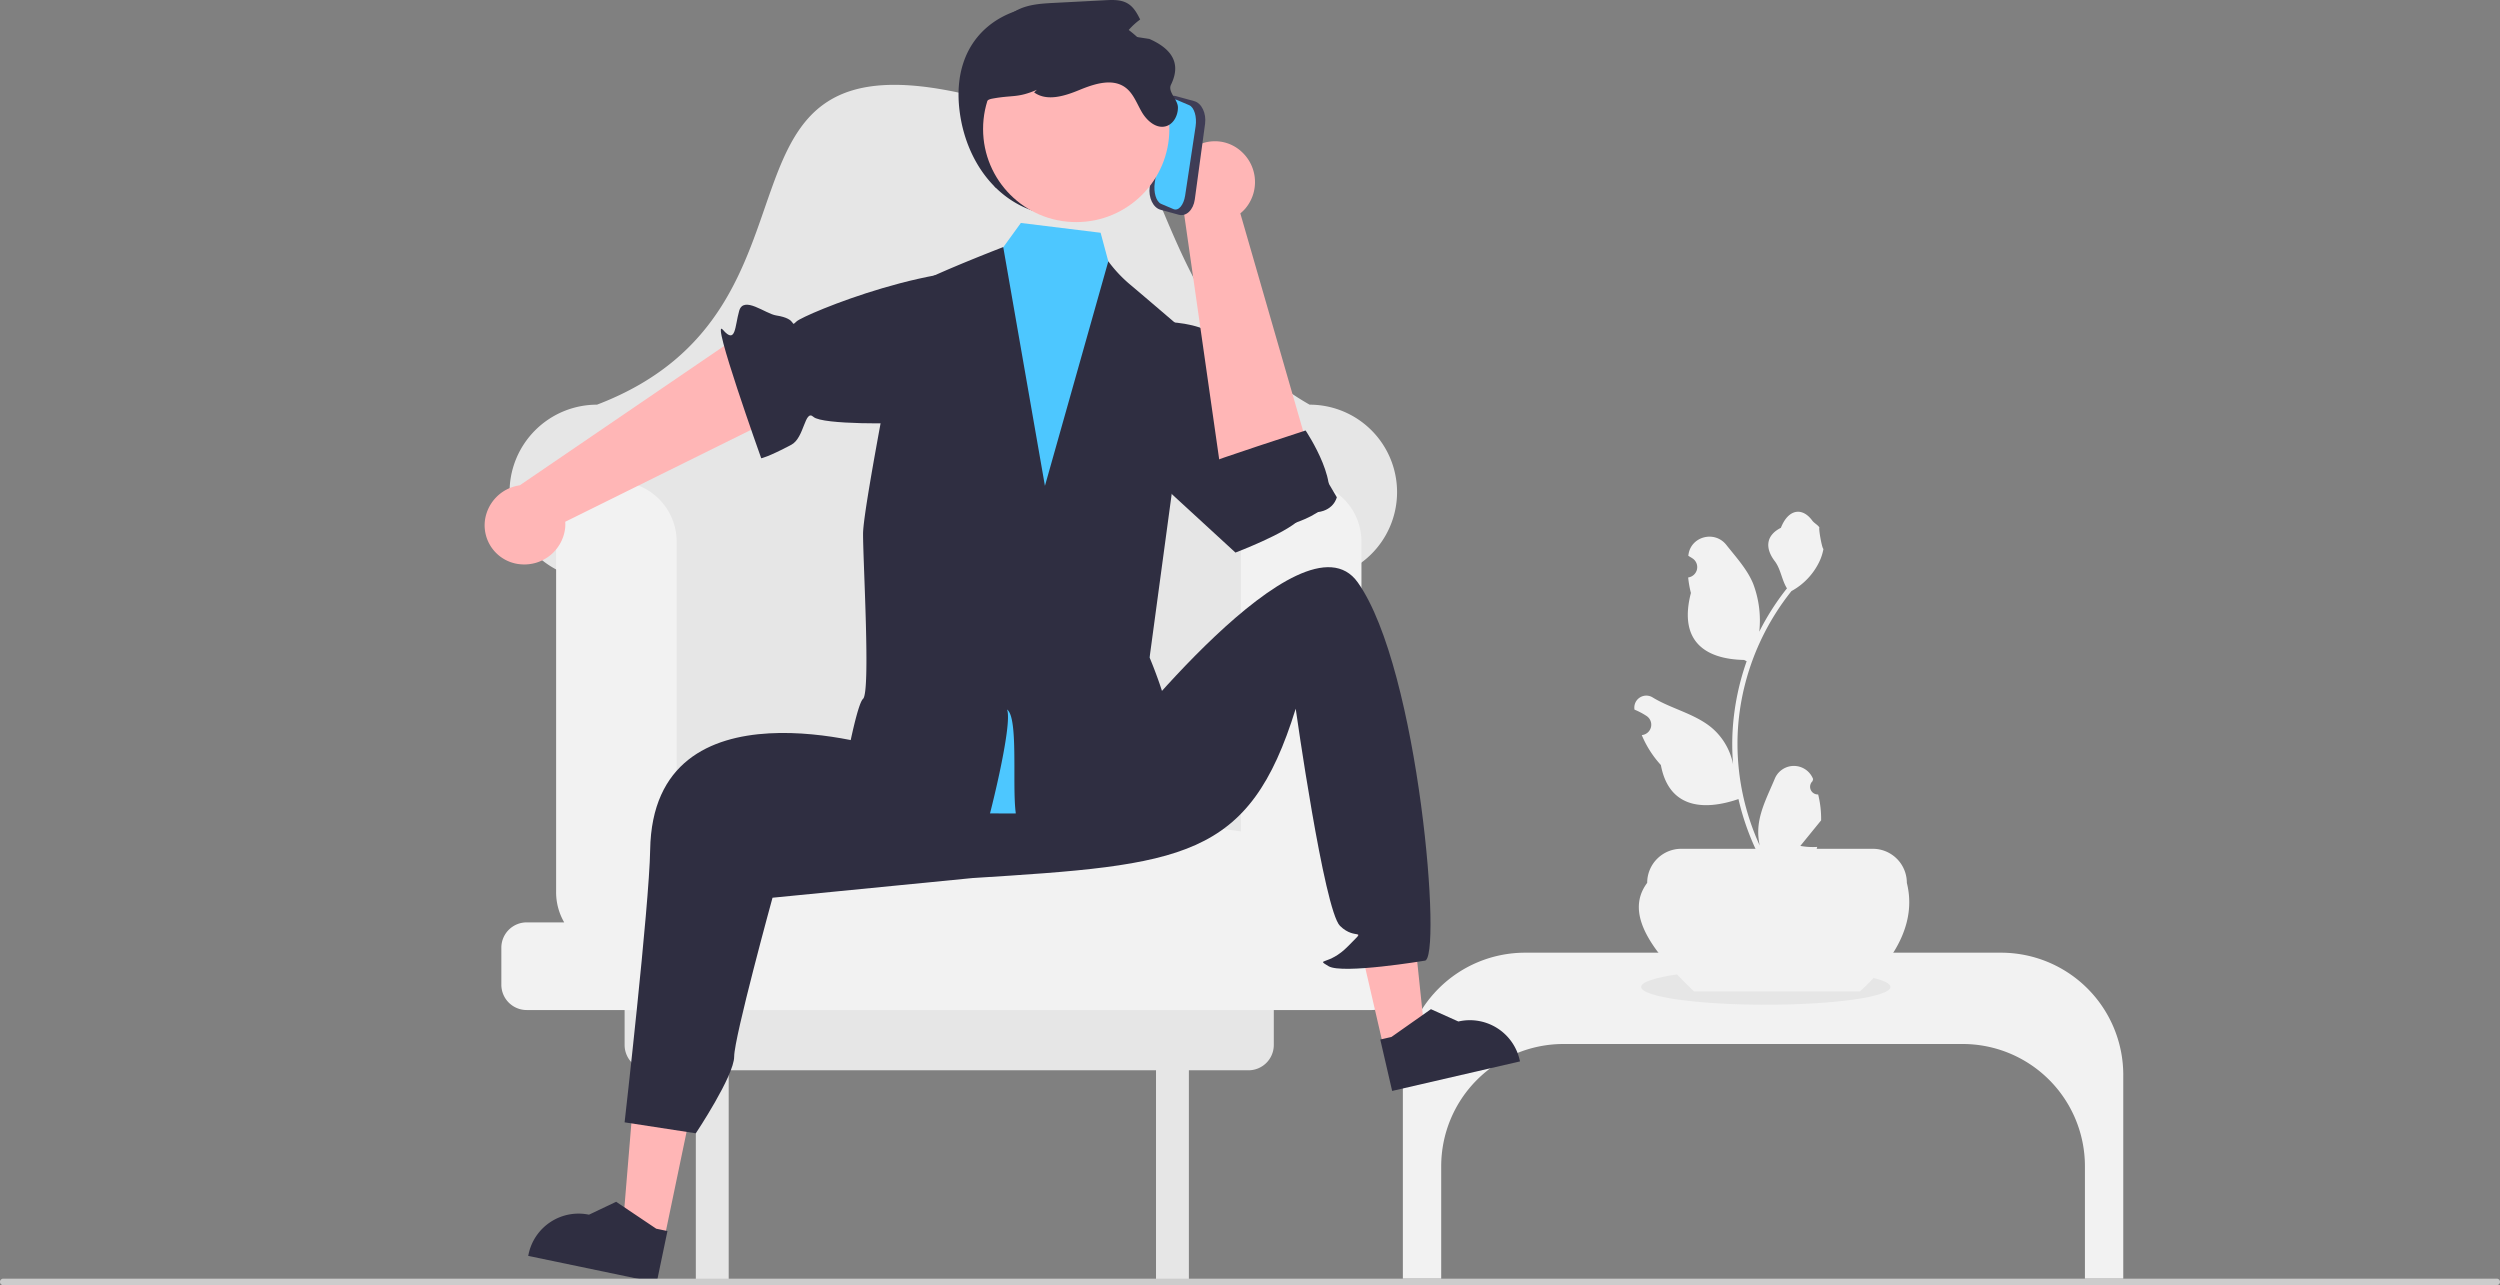 <svg xmlns="http://www.w3.org/2000/svg" data-name="Layer 1" width="912.67" height="469.17" viewBox="0 0 912.67 469.17" xmlns:xlink="http://www.w3.org/1999/xlink"><rect x="0" y="0" width="912.67" height="469.17" fill="#808080" stroke="none"/><path d="M807.073,505.272a2.807,2.807,0,0,1-2.035-4.866l.192-.765q-.038-.092-.076-.184a7.539,7.539,0,0,0-13.907.052c-2.275,5.478-5.17,10.966-5.883,16.758a22.304,22.304,0,0,0,.392,7.671,89.42,89.42,0,0,1-8.134-37.139,86.309,86.309,0,0,1,.535-9.628q.444-3.931,1.231-7.807a90.455,90.455,0,0,1,17.938-38.337,24.073,24.073,0,0,0,10.012-10.387,18.363,18.363,0,0,0,1.67-5.018c-.487.064-1.838-7.359-1.47-7.815-.679-1.031-1.895-1.543-2.637-2.549-3.689-5.002-8.773-4.129-11.426,2.669-5.669,2.861-5.724,7.606-2.245,12.169,2.213,2.903,2.517,6.832,4.459,9.94-.2.256-.408.503-.607.759a91.039,91.039,0,0,0-9.502,15.054,37.846,37.846,0,0,0-2.259-17.579c-2.163-5.217-6.216-9.611-9.786-14.122-4.288-5.418-13.08-3.053-13.836,3.814q-.011.1-.021.199.795.449,1.557.952a3.808,3.808,0,0,1-1.535,6.93l-.078.012a37.89,37.89,0,0,0,.999,5.665c-4.58,17.71,5.307,24.16,19.424,24.45.312.16.615.32.927.471a92.924,92.924,0,0,0-5.002,23.539,88.135,88.135,0,0,0,.064,14.231l-.024-.168a23.289,23.289,0,0,0-7.95-13.448c-6.118-5.026-14.762-6.877-21.363-10.916a4.371,4.371,0,0,0-6.694,4.252q.013.088.027.176a25.578,25.578,0,0,1,2.868,1.382q.795.449,1.557.952a3.808,3.808,0,0,1-1.535,6.93l-.078.012c-.056.008-.104.016-.16.024a37.923,37.923,0,0,0,6.975,10.923c2.863,15.46,15.162,16.927,28.318,12.425h.008a92.897,92.897,0,0,0,6.24,18.218h22.293c.08-.248.152-.503.224-.751a25.329,25.329,0,0,1-6.169-.367c1.654-2.03,3.308-4.075,4.962-6.105a1.386,1.386,0,0,0,.104-.12c.839-1.039,1.686-2.069,2.525-3.108l0-.001a37.102,37.102,0,0,0-1.087-9.451Z" transform="translate(-143.325 -215.242)" fill="#f2f2f2"/><path d="M873.837,563.039h-173.748a44.626,44.626,0,0,0-44.626,44.626v74.374h14V640.999a44.626,44.626,0,0,1,44.626-44.626H859.837a44.626,44.626,0,0,1,44.626,44.626v41.039h14v-74.374A44.626,44.626,0,0,0,873.837,563.039Z" transform="translate(-143.325 -215.242)" fill="#f2f2f2"/><ellipse cx="644.638" cy="360.297" rx="45.5" ry="6.5" fill="#e6e6e6"/><path d="M822.36,577.169H761.755c-14.961-14.338-25.658-28.156-17.094-39.626a12.432,12.432,0,0,1,12.432-12.432h69.928a12.432,12.432,0,0,1,12.432,12.432C842.714,550.612,836.889,563.823,822.36,577.169Z" transform="translate(-143.325 -215.242)" fill="#f2f2f2"/><path d="M621.42,362.973c-72.308-41.02-44.641-146.65-124.071-113-103.142-24.562-44.515,78.033-136.071,113a31.929,31.929,0,0,0-31.929,31.929v0a31.929,31.929,0,0,0,33.051,31.909l11.949-.42v100.583h234V426.39l11.949.42a31.929,31.929,0,0,0,33.051-31.909v-0A31.929,31.929,0,0,0,621.42,362.973Z" transform="translate(-143.325 -215.242)" fill="#e6e6e6"/><path d="M599.097,573.973H380.601a9.252,9.252,0,0,0-9.252,9.252v13.496a9.252,9.252,0,0,0,9.252,9.252h16.748v78h12v-78h156v78h12v-78h21.748a9.252,9.252,0,0,0,9.252-9.252v-13.496A9.252,9.252,0,0,0,599.097,573.973Z" transform="translate(-143.325 -215.242)" fill="#e6e6e6"/><path d="M644.097,551.973h-6.699a21.89,21.89,0,0,0,2.95-11V412.973a22,22,0,0,0-44,0V518.767c-164.694-23.133-57.365-22.899-206,.736V412.973a22,22,0,0,0-44,0V540.973a21.89,21.89,0,0,0,2.95,11H335.601a9.252,9.252,0,0,0-9.252,9.252v13.496a9.252,9.252,0,0,0,9.252,9.252h308.496a9.252,9.252,0,0,0,9.252-9.252v-13.496A9.252,9.252,0,0,0,644.097,551.973Z" transform="translate(-143.325 -215.242)" fill="#f2f2f2"/><path d="M333.397,421.248a14.981,14.981,0,0,0,16.237-13.152,14.373,14.373,0,0,0,.047-2.375l91.611-45.325-22.255-26.594-85.958,58.614a14.94,14.94,0,0,0-12.749,13.043,14.297,14.297,0,0,0,12.676,15.752Q333.201,421.232,333.397,421.248Z" transform="translate(-143.325 -215.242)" fill="#ffb6b6"/><path d="M534.703,338.994s8.897-17.652-18.882-24.058-79.065,15.164-81.674,17.627.78-.883-7.473-2.166c-3.963-.616-11.873-7.321-13.497-1.679s-1.175,12.417-5.929,6.933,13.977,46.893,13.977,46.893,2.418-.388,10.986-4.931c4.812-2.551,4.863-13.145,8.083-10.182s31.845,2.46,33.454,2.07,8.822-13.671,8.822-13.671Z" transform="translate(-143.325 -215.242)" fill="#2f2e41"/><polygon points="242.511 452.241 227.26 449.061 232.263 388.722 254.773 393.414 242.511 452.241" fill="#ffb6b6"/><path d="M383.057,683.505l-46.9-9.775.124-.593a18.648,18.648,0,0,1,22.059-14.451l.001 0,9.921-4.714,14.63,9.831,4.094.853Z" transform="translate(-143.325 -215.242)" fill="#2f2e41"/><polygon points="505.105 382.304 520.285 378.798 513.985 318.58 491.582 323.754 505.105 382.304" fill="#ffb6b6"/><path d="M651.552,613.505l46.679-10.781-.136-.59a18.648,18.648,0,0,0-22.364-13.973l-.001 0-10.02-4.5-14.415,10.143-4.075.941Z" transform="translate(-143.325 -215.242)" fill="#2f2e41"/><path d="M469.349,458.973l-2.618,29.616s-85.018-27.304-86.053,36.922c-.33,20.461-9.33,99.461-9.33,99.461l26,4s14-21,14-28,14-58,14-58l72.967-7.177c77.033-4.823,101.033-6.823,118.033-61.823,0,0,10.364,73.587,16.182,79.293s10.124.034,2.971,7.37-12.153,4.337-7.153,7.337,35-2,35-2c6.7.751-1.892-106.474-24.345-138.118-20.036-28.237-89.165,60.496-89.165,60.496Z" transform="translate(-143.325 -215.242)" fill="#2f2e41"/><path d="M559.433,332.991s25.987-2.95,31.522,9.504,19.485,38.387,19.485,38.387-7.154,3.047.152-4.87c3.274-3.548-2.768-1.384,1.384-2.768s5.535,0,5.535,0l13.838,23.524s-1.113,5.361-8.303,5.535,4.151-6.919-5.535,2.768c-5.002,5.002-23.162,11.901-23.162,11.901L547.927,374.311Z" transform="translate(-143.325 -215.242)" fill="#2f2e41"/><path d="M477.484,320.354l26.265-6.806,12.26-16.91,29.117,3.579,6.198,23.065,20.729,12.032s-11.457,121.181-8.732,127.835-3.888,12.22-12.233,20.798,6.934-.993,8.871,8.345,16.053,19.221,0,19.123-104.352,4.359-101.585-6.711-5.842-14.1-1.669-21.041,6.982-3.062,5.577-13.304-.021-17.161-.021-22.696,4.637-55.834,4.637-55.834Z" transform="translate(-143.325 -215.242)" fill="#4dc7ff"/><path d="M571.846,511.624c5.009,8.939-23.206,11.569-53.774,10.365a20.273,20.273,0,0,0-2.892-6.338c-3.376-4.899.706-38.04-4.221-41.389,2.228,5.397-6.781,41.265-8.663,46.786-27.648-2.214-52.847-7.237-52.543-13.215.083-1.744,5.853-34.955,8.649-37.473,2.781-2.519-.028-50.066,0-60.264.014-10.212,15.194-85.283,15.194-88.051s35.979-16.606,35.979-16.606l15.222,87.179,23.137-81.976a48.923,48.923,0,0,0,7.791,8.344c4.636,3.861,23.04,19.664,23.04,19.664L563.003,455.276s7.459,17.602,7.071,24.59a49.014,49.014,0,0,1-3.224,16.204C564.608,502.643,564.844,499.114,571.846,511.624Z" transform="translate(-143.325 -215.242)" fill="#2f2e41"/><path d="M596.603,270.641a14.981,14.981,0,0,1,1.246,20.858,14.372,14.372,0,0,1-1.722,1.637l28.346,98.201-34.645,1.513L575.105,289.857a14.94,14.94,0,0,1,1.027-18.21,14.297,14.297,0,0,1,20.179-1.27Q596.459,270.507,596.603,270.641Z" transform="translate(-143.325 -215.242)" fill="#ffb6b6"/><path d="M584.373,384.471c1.106-.881,35.584-12.075,35.584-12.075s14.643,21.785,5.794,28.835-28.178,8.887-28.178,8.887-8.122-4.57-7.931-9.955S584.373,384.471,584.373,384.471Z" transform="translate(-143.325 -215.242)" fill="#2f2e41"/><path d="M563.039,283.531l3.748-27.6c.52-3.827,3.134-6.34,5.828-5.602L579.315,252.165c2.694.738,4.463,4.453,3.943,8.28l-3.748,27.6c-.52,3.827-3.134,6.34-5.828,5.602l-6.7-1.836C564.288,291.073,562.519,287.358,563.039,283.531Z" transform="translate(-143.325 -215.242)" fill="#3f3d56"/><path d="M564.896,281.928l3.82-25.247c.53-3.501,2.436-5.723,4.249-4.953l4.509,1.914c1.813.77,2.857,4.244,2.328,7.745l-3.82,25.247c-.53,3.501-2.436,5.723-4.249,4.953l-4.509-1.915C565.411,288.903,564.367,285.429,564.896,281.928Z" transform="translate(-143.325 -215.242)" fill="#4dc7ff"/><path d="M493.634,255.704c2.605,21.017,17.168,38.346,38.346,38.346a38.346,38.346,0,0,0,38.346-38.346c0-21.178-17.259-36.388-38.346-38.346C509.605,215.281,490.289,228.721,493.634,255.704Z" transform="translate(-143.325 -215.242)" fill="#2f2e41"/><circle cx="392.894" cy="47.081" r="34.003" fill="#ffb6b6"/><path d="M501.008,266.028c1.077,7.389,7.374,17.698,5.899,17.698s-11.961-30.46-1.475-32.446c7.606-1.441,9.306-.177,16.415-3.259l-1.003.944c4.705,3.422,11.253,1.313,16.621-.914,5.383-2.212,11.917-4.321,16.636-.914,2.964,2.139,4.218,5.855,6.062,9.011,1.844,3.171,5.25,6.165,8.761,5.191,2.817-.782,4.439-3.938,4.425-6.858s-3.817-5.698-2.537-8.318c3.795-7.764.382-13.056-7.89-16.71q-4.513-.686-9.026-1.401a25.601,25.601,0,0,1,5.663-5.693c-1.121-2.286-2.404-4.587-4.572-5.855-2.404-1.431-5.383-1.327-8.171-1.18q-9.336.487-18.657.973c-4.601.236-9.365.516-13.48,2.625-5.132,2.64-8.495,7.787-10.943,13.023C498.25,243.713,499.12,253.182,501.008,266.028Z" transform="translate(-143.325 -215.242)" fill="#2f2e41"/><path d="M143.325,683.222a1.186,1.186,0,0,0,1.19,1.19h910.29a1.19,1.19,0,1,0,0-2.38h-910.29A1.187,1.187,0,0,0,143.325,683.222Z" transform="translate(-143.325 -215.242)" fill="#ccc"/></svg>